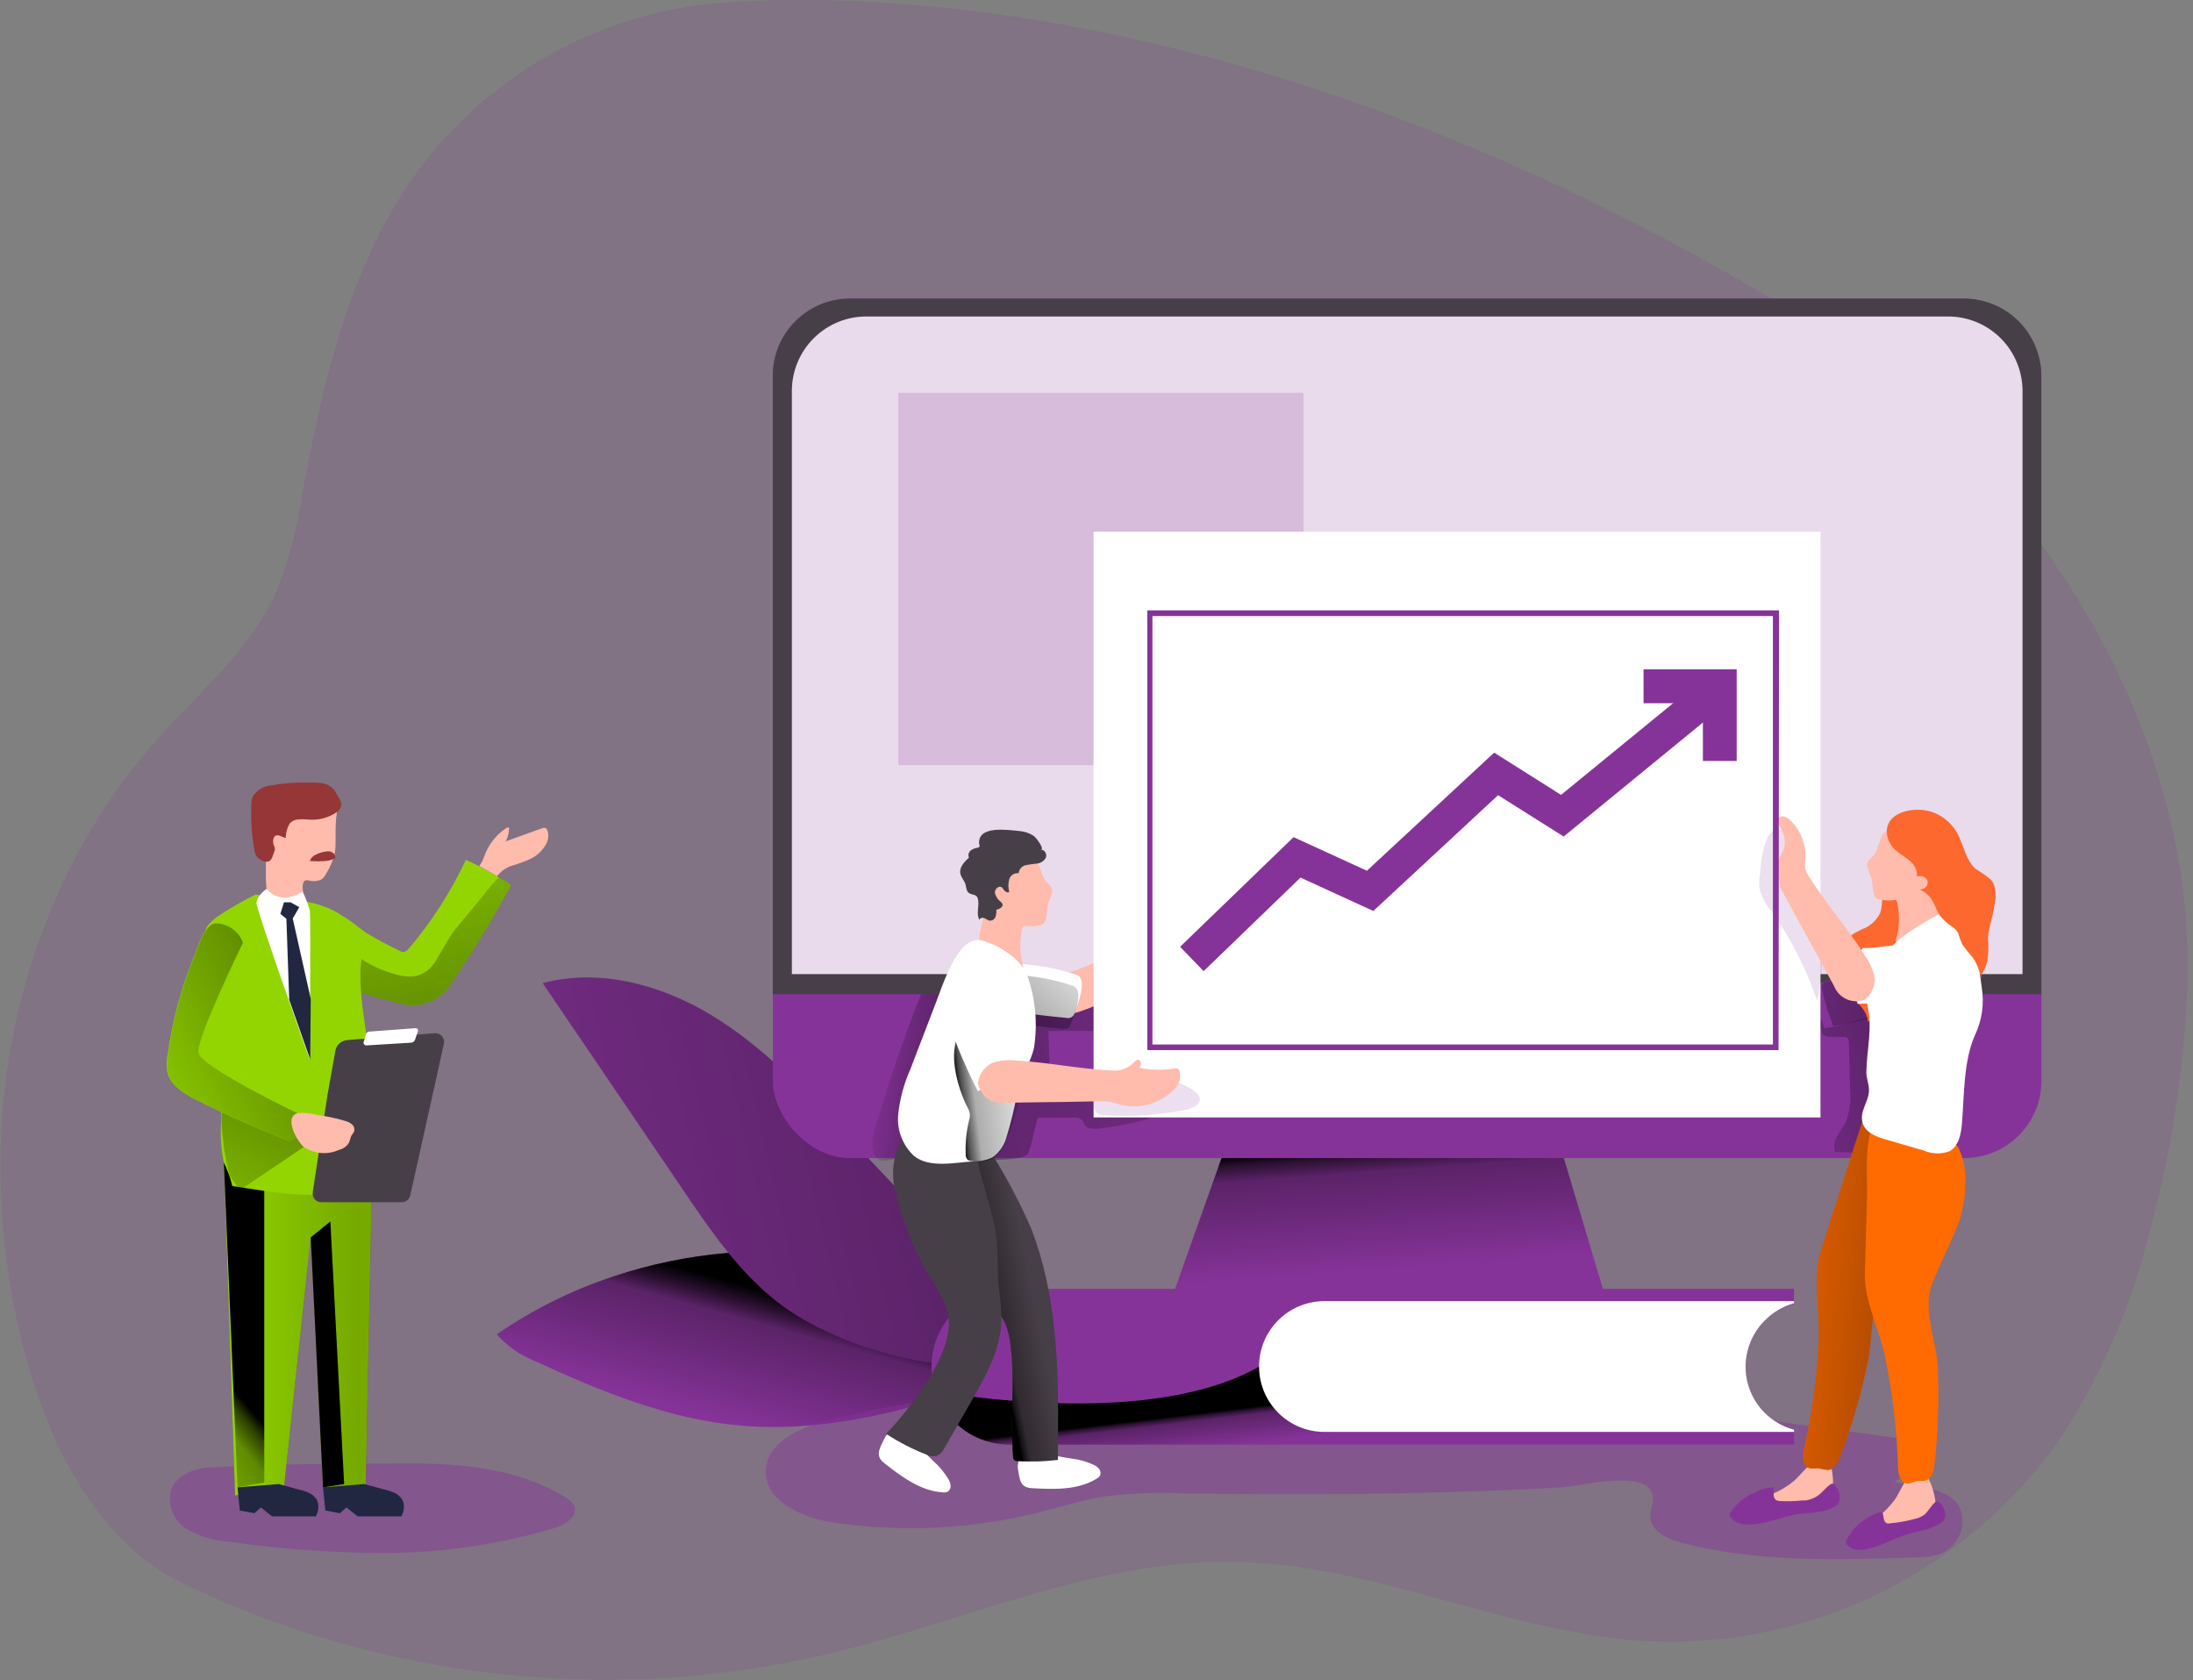 <svg xmlns="http://www.w3.org/2000/svg" width="218" height="167" viewBox="0 0 218 167">
  <rect x="0" y="0" width="218" height="167" fill="#808080" stroke="none"/>
  <defs>
    <linearGradient id="progress2-a" x1="62.775%" x2="25.455%" y1="34.538%" y2="81.102%">
      <stop offset="1%"/>
      <stop offset="13%" stop-opacity=".69"/>
      <stop offset="25%" stop-opacity=".32"/>
      <stop offset="100%" stop-opacity="0"/>
    </linearGradient>
    <linearGradient id="progress2-b" x1="125.796%" x2="-67.204%" y1="35.184%" y2="72.205%">
      <stop offset="1%"/>
      <stop offset="13%" stop-opacity=".69"/>
      <stop offset="25%" stop-opacity=".32"/>
      <stop offset="100%" stop-opacity="0"/>
    </linearGradient>
    <linearGradient id="progress2-c" x1="2.76%" x2="89.012%" y1="49.993%" y2="49.993%">
      <stop offset="0%" stop-color="#93D500"/>
      <stop offset="44%" stop-color="#84C000"/>
      <stop offset="100%" stop-color="#76AA00"/>
    </linearGradient>
    <linearGradient id="progress2-d" x1="82.557%" x2="9.333%" y1="157.081%" y2="-100.302%">
      <stop offset="1%"/>
      <stop offset="8%" stop-opacity=".69"/>
      <stop offset="21%" stop-opacity=".32"/>
      <stop offset="100%" stop-opacity="0"/>
    </linearGradient>
    <linearGradient id="progress2-e" x1="290.507%" x2="279.746%" y1="107.68%" y2="181.79%">
      <stop offset="1%"/>
      <stop offset="8%" stop-opacity=".69"/>
      <stop offset="21%" stop-opacity=".32"/>
      <stop offset="100%" stop-opacity="0"/>
    </linearGradient>
    <linearGradient id="progress2-f" x1="67.985%" x2="-15.604%" y1="-17.975%" y2="191.98%">
      <stop offset="1%"/>
      <stop offset="8%" stop-opacity=".69"/>
      <stop offset="21%" stop-opacity=".32"/>
      <stop offset="100%" stop-opacity="0"/>
    </linearGradient>
    <linearGradient id="progress2-g" x1="337.826%" x2="346.975%" y1="154.37%" y2="170.753%">
      <stop offset="1%"/>
      <stop offset="8%" stop-opacity=".69"/>
      <stop offset="21%" stop-opacity=".32"/>
      <stop offset="100%" stop-opacity="0"/>
    </linearGradient>
    <linearGradient id="progress2-h" x1="97.486%" x2="-11.665%" y1="13.778%" y2="107.443%">
      <stop offset="1%"/>
      <stop offset="8%" stop-opacity=".69"/>
      <stop offset="21%" stop-opacity=".32"/>
      <stop offset="100%" stop-opacity="0"/>
    </linearGradient>
    <linearGradient id="progress2-i" x1="45.438%" x2="54.071%" y1="31.699%" y2="89.752%">
      <stop offset="1%"/>
      <stop offset="8%" stop-opacity=".69"/>
      <stop offset="21%" stop-opacity=".32"/>
      <stop offset="100%" stop-opacity="0"/>
    </linearGradient>
    <linearGradient id="progress2-j" x1="117.419%" x2="-93.454%" y1="15.307%" y2="119.715%">
      <stop offset="1%"/>
      <stop offset="8%" stop-opacity=".69"/>
      <stop offset="21%" stop-opacity=".32"/>
      <stop offset="100%" stop-opacity="0"/>
    </linearGradient>
    <linearGradient id="progress2-k" x1="86.941%" x2="-6.091%" y1="59.455%" y2="36.812%">
      <stop offset="1%"/>
      <stop offset="8%" stop-opacity=".69"/>
      <stop offset="21%" stop-opacity=".32"/>
      <stop offset="100%" stop-opacity="0"/>
    </linearGradient>
    <linearGradient id="progress2-l" x1="-107.802%" x2="276.278%" y1="69.471%" y2="12.727%">
      <stop offset="1%"/>
      <stop offset="8%" stop-opacity=".69"/>
      <stop offset="21%" stop-opacity=".32"/>
      <stop offset="100%" stop-opacity="0"/>
    </linearGradient>
    <linearGradient id="progress2-m" x1="118.201%" x2="-163.576%" y1="68.389%" y2="-8.026%">
      <stop offset="1%"/>
      <stop offset="8%" stop-opacity=".69"/>
      <stop offset="21%" stop-opacity=".32"/>
      <stop offset="100%" stop-opacity="0"/>
    </linearGradient>
    <linearGradient id="progress2-n" x1="42.219%" x2="65.538%" y1="44.104%" y2="61.88%">
      <stop offset="1%"/>
      <stop offset="8%" stop-opacity=".69"/>
      <stop offset="21%" stop-opacity=".32"/>
      <stop offset="100%" stop-opacity="0"/>
    </linearGradient>
    <linearGradient id="progress2-o" x1="43.602%" x2="73.259%" y1="53.95%" y2="37.711%">
      <stop offset="1%"/>
      <stop offset="8%" stop-opacity=".69"/>
      <stop offset="21%" stop-opacity=".32"/>
      <stop offset="100%" stop-opacity="0"/>
    </linearGradient>
    <linearGradient id="progress2-p" x1="-3.002%" x2="153.001%" y1="84.601%" y2="-21.349%">
      <stop offset="1%"/>
      <stop offset="8%" stop-opacity=".69"/>
      <stop offset="21%" stop-opacity=".32"/>
      <stop offset="100%" stop-opacity="0"/>
    </linearGradient>
    <linearGradient id="progress2-q" x1="8.996%" x2="121.846%" y1="57.671%" y2="32.518%">
      <stop offset="1%"/>
      <stop offset="8%" stop-opacity=".69"/>
      <stop offset="21%" stop-opacity=".32"/>
      <stop offset="100%" stop-opacity="0"/>
    </linearGradient>
    <linearGradient id="progress2-r" x1="82.802%" x2="-38.341%" y1="57.483%" y2="30.606%">
      <stop offset="0%"/>
      <stop offset="8%" stop-opacity=".69"/>
      <stop offset="21%" stop-opacity=".32"/>
      <stop offset="100%" stop-opacity="0"/>
    </linearGradient>
  </defs>
  <g fill="none">
    <path fill="#863399" d="M71.45,0.3 C59.683,1.308 48.896,7.262 41.77,16.68 C34.84,25.98 32.17,37.68 30.05,49.09 C29.572,52.467 28.689,55.774 27.42,58.94 C24.87,64.55 19.98,68.67 15.85,73.24 C5.33,84.91 -0.08,100.69 0.05,116.32 C0.12,130.11 4.64,150.82 18.19,157.39 C38.146,166.984 60.785,169.454 82.34,164.39 C95.93,161.15 109.1,154.91 123.07,155.24 C137.04,155.57 150.19,162.47 164.15,163.15 C180.203,163.764 195.475,156.21 204.73,143.08 C208.648,137.118 211.563,130.554 213.36,123.65 C215.718,115.334 217.081,106.767 217.42,98.13 C218.44,70.64 199.98,44 177.05,30.26 C125.85,-0.37 85.63,-0.82 71.45,0.3 Z" opacity=".18"/>
    <path fill="#863399" d="M49.38,132.63 C50.429,133.813 51.746,134.728 53.22,135.3 C59.7,138.3 66.48,141.08 73.61,141.7 C84.1,142.61 94.38,138.93 104.26,135.31 C103.26,135.47 99.67,132.31 98.75,131.67 C96.94,130.48 95.16,129.24 93.38,128.02 C90.55,126.09 87.02,125.44 83.66,124.92 C76.077,123.771 68.329,124.433 61.05,126.85 C56.905,128.211 52.975,130.157 49.38,132.63 Z"/>
    <path fill="url(#progress2-a)" d="M49.38,132.63 C50.429,133.813 51.746,134.728 53.22,135.3 C59.7,138.3 66.48,141.08 73.61,141.7 C84.1,142.61 94.38,138.93 104.26,135.31 C103.26,135.47 99.67,132.31 98.75,131.67 C96.94,130.48 95.16,129.24 93.38,128.02 C90.55,126.09 87.02,125.44 83.66,124.92 C76.077,123.771 68.329,124.433 61.05,126.85 C56.905,128.211 52.975,130.157 49.38,132.63 Z"/>
    <path fill="#863399" d="M83.86,112.52 C79.86,108.27 75.75,103.96 70.74,100.92 C65.73,97.88 59.61,96.22 53.95,97.72 L67.95,118.34 C70.65,122.34 73.4,126.34 77.18,129.34 C83.8,134.52 96.1,137.4 104.23,134.91 C102.97,131.06 97.95,127.44 95.16,124.49 L83.86,112.52 Z"/>
    <path fill="url(#progress2-b)" d="M83.86,112.52 C79.86,108.27 75.75,103.96 70.74,100.92 C65.73,97.88 59.61,96.22 53.95,97.72 L67.95,118.34 C70.65,122.34 73.4,126.34 77.18,129.34 C83.8,134.52 96.1,137.4 104.23,134.91 C102.97,131.06 97.95,127.44 95.16,124.49 L83.86,112.52 Z"/>
    <path fill="#863399" d="M41.05 145.47C46.28 145.47 51.72 146.08 56.18 148.81 56.586 149.003 56.911 149.332 57.1 149.74 57.45 150.74 56.22 151.53 55.2 151.86 48.944 153.726 42.425 154.56 35.9 154.33 31.549 154.229 27.209 153.872 22.9 153.26 21.389 153.177 19.917 152.745 18.6 152 17.275 151.196 16.626 149.624 17 148.12 17.53 146.64 19.26 145.95 20.83 145.87 27.48 145.45 34.33 145.5 41.05 145.47zM177.79 141.45L188.38 142.92C188.889 142.943 189.381 143.11 189.8 143.4 190.37 144.006 190.468 144.917 190.04 145.63 189.6 146.312 189.012 146.886 188.32 147.31 190.83 147.91 195.2 147.78 195.08 151.36 195.009 152.708 194.174 153.897 192.93 154.42 192.171 154.679 191.372 154.804 190.57 154.79 182.74 155.06 174.79 155.33 167.21 153.36 165.76 152.99 164.05 152.17 164.05 150.68 164.05 150.15 164.28 149.68 164.31 149.12 164.48 145.73 157.24 147.72 155.38 147.83 151.24 148.07 147.1 148.23 142.96 148.34 134.5 148.57 126.04 148.56 117.59 148.44 114.919 148.314 112.242 148.425 109.59 148.77 107.51 149.12 105.49 149.77 103.45 150.28 96.727 151.99 89.733 152.35 82.87 151.34 79.76 150.88 75.94 149.21 76.14 146.07 76.31 143.38 79.37 141.98 81.98 141.28 85.838 140.26 89.76 139.499 93.72 139 100.726 138.225 107.772 137.874 114.82 137.95 130.13 137.83 145.44 137.82 160.76 137.81 165.91 137.77 172.69 140.74 177.79 141.45z" opacity=".44"/>
    <polygon fill="#863399" points="36.99 116.58 36.35 147.84 32.11 147.84 30.89 122.99 28.23 147.84 23.37 148.65 22.25 115.55"/>
    <polygon fill="url(#progress2-c)" points="36.99 116.58 36.35 147.84 32.11 147.84 30.89 122.99 28.23 147.84 23.37 148.65 22.25 115.55"/>
    <path fill="#93D500" d="M50.79,88 C48.865,91.551 46.755,94.999 44.47,98.33 C43.605,99.318 42.362,99.892 41.05,99.91 C40.518,99.904 39.989,99.824 39.48,99.67 C37.97,99.3 36.48,98.86 34.98,98.37 C34.854,98.322 34.734,98.262 34.62,98.19 L34.62,98.19 C33.62,97.46 33.4,95.45 33.18,94.29 C33.06,93.65 32.47,91.11 33.56,90.92 C34.11,90.82 35.91,92.42 36.42,92.73 C37.489,93.377 38.59,93.967 39.72,94.5 C39.855,94.584 40.011,94.626 40.17,94.62 C40.341,94.572 40.491,94.47 40.6,94.33 C42.889,91.644 44.809,88.664 46.31,85.47 C46.75,85.66 47.18,85.87 47.61,86.09 C48.21,86.403 48.8,86.737 49.38,87.09 L49.56,87.19 C50.05,87.43 50.4,87.68 50.79,88 Z"/>
    <path fill="url(#progress2-d)" d="M50.79,88 C48.865,91.551 46.755,94.999 44.47,98.33 C43.605,99.318 42.362,99.892 41.05,99.91 C40.518,99.904 39.989,99.824 39.48,99.67 C37.97,99.3 36.48,98.86 34.98,98.37 C34.852,98.32 34.728,98.26 34.61,98.19 C34.53,98.19 34.32,97.41 34.29,97.31 C34.189,96.983 34.112,96.649 34.06,96.31 C33.97,95.646 33.97,94.974 34.06,94.31 C34.06,94.08 34.12,93.91 34.33,94.09 C34.54,94.27 34.46,94.28 34.55,94.36 C34.64,94.44 34.86,94.58 35.01,94.69 C35.43,94.99 35.85,95.29 36.3,95.57 C37.162,96.085 38.086,96.488 39.05,96.77 C39.692,96.993 40.371,97.092 41.05,97.06 C42.088,96.928 42.982,96.265 43.41,95.31 C43.76,94.77 44.1,94.21 44.41,93.65 C44.728,93.088 45.096,92.556 45.51,92.06 C46.39,91 47.26,89.94 48.14,88.89 C48.587,88.281 49.082,87.709 49.62,87.18 C50.05,87.43 50.4,87.68 50.79,88 Z"/>
    <polygon fill="url(#progress2-e)" points="26.27 147.35 26.27 118.37 22.25 115.55 23.61 147.84"/>
    <path fill="#93D500" d="M25.39,88.92 C24.258,89.485 23.156,90.109 22.09,90.79 C19.82,92.24 20.23,92.91 20.65,95.42 C21.533,100.778 21.978,106.2 21.98,111.63 C21.889,112.943 21.98,114.262 22.25,115.55 C22.617,116.296 22.899,117.081 23.09,117.89 C26.59,118.37 34.59,120.17 36.98,116.58 C39.37,112.99 35.15,100.92 35.92,95.5 C36.69,90.08 29.65,89.5 29.65,89.5 L25.39,88.92 Z"/>
    <path fill="#473F47" d="M32.54,108.92 L33.35,104.38 C33.476,103.828 33.946,103.423 34.51,103.38 L43.23,102.7 C43.492,102.685 43.747,102.789 43.923,102.983 C44.1,103.177 44.18,103.441 44.14,103.7 L40.78,118.83 C40.688,119.22 40.341,119.497 39.94,119.5 L31.94,119.5 C31.687,119.5 31.447,119.39 31.283,119.197 C31.12,119.004 31.049,118.749 31.09,118.5 L32.54,108.92 Z"/>
    <path fill="url(#progress2-f)" d="M30.21,114 L23.87,118.28 L22.87,116.95 C22.259,114.747 21.972,112.466 22.02,110.18 C22.17,106.77 22.02,107.99 22.02,107.99 L30.94,113.63 L30.21,114 Z"/>
    <path fill="#FFBBAB" d="M33.36,83.63 C33.37,83.991 33.35,84.352 33.3,84.71 C33.135,85.459 32.841,86.173 32.43,86.82 C32.326,87.045 32.172,87.244 31.98,87.4 C31.573,87.602 31.105,87.642 30.67,87.51 C30.568,87.485 30.462,87.485 30.36,87.51 C30.11,87.61 30.08,87.95 30.09,88.22 L30.16,89.46 C30.19,89.631 30.162,89.807 30.08,89.96 C29.989,90.056 29.876,90.128 29.75,90.17 C28.813,90.48 27.781,90.245 27.07,89.56 C26.897,89.401 26.755,89.211 26.65,89 C26.571,88.791 26.52,88.572 26.5,88.35 C26.35,87.16 26.5,85.96 26.39,84.76 C26.228,83.768 26.198,82.76 26.3,81.76 C26.496,80.684 27.216,79.776 28.22,79.34 C29.246,79.018 30.349,79.043 31.36,79.41 C31.855,79.548 32.342,79.711 32.82,79.9 C33.055,79.966 33.258,80.115 33.39,80.32 C33.58,80.7 33.39,81.25 33.39,81.66 C33.35,82.34 33.36,83 33.36,83.63 Z"/>
    <path fill="#963637" d="M33.37 78.74C33.48 78.98 33.64 79.19 33.76 79.43 33.903 79.656 33.95 79.929 33.89 80.19 33.816 80.393 33.684 80.571 33.51 80.7 32.637 81.312 31.568 81.579 30.51 81.45 30.207 81.425 29.903 81.425 29.6 81.45 29.295 81.479 29.011 81.618 28.8 81.84 28.562 82.251 28.428 82.715 28.41 83.19 28.41 83.19 28.41 83.25 28.41 83.27 28.41 83.29 28.41 83.27 28.41 83.27 28.07 83.27 27.75 82.92 27.41 83.05 27.258 83.14 27.163 83.303 27.16 83.48 27.13 83.688 27.161 83.9 27.25 84.09 27.29 84.164 27.313 84.246 27.32 84.33 27.329 84.383 27.329 84.437 27.32 84.49L27.11 85.08C27.057 85.302 26.921 85.495 26.73 85.62 26.455 85.704 26.156 85.648 25.93 85.47 25.756 85.383 25.605 85.256 25.49 85.1 25.41 84.972 25.356 84.829 25.33 84.68 25.043 83.201 24.926 81.695 24.98 80.19 24.96 79.851 25.007 79.511 25.12 79.19 25.501 78.565 26.152 78.154 26.88 78.08 28.199 77.842 29.54 77.744 30.88 77.79 31.298 77.771 31.717 77.798 32.13 77.87 32.542 77.956 32.916 78.169 33.2 78.48M31.3 85C31.088 85.108 30.921 85.289 30.83 85.51 30.83 85.51 30.83 85.57 30.83 85.59 30.83 85.61 30.83 85.59 30.9 85.59 31.356 85.62 31.814 85.62 32.27 85.59 32.617 85.571 32.957 85.482 33.27 85.33 33.293 85.337 33.317 85.337 33.34 85.33 33.346 85.307 33.346 85.283 33.34 85.26 33.33 85.076 33.245 84.904 33.106 84.783 32.966 84.662 32.784 84.603 32.6 84.62 32.143 84.646 31.699 84.776 31.3 85z"/>
    <path fill="#FFF" d="M26.5,88.35 C26.5,88.35 25.5,89.03 25.5,89.77 C25.5,90.51 30.79,105.32 30.79,105.32 C30.79,105.32 30.91,91.14 30.79,90.48 C30.611,89.84 30.373,89.217 30.08,88.62 C30.08,88.62 28.05,90.14 26.5,88.35 Z"/>
    <polygon fill="#212741" points="28.23 89.69 27.87 90.84 28.47 91.33 28.75 99.38 30.84 105.32 30.89 99.28 29.1 91.3 29.75 90.17 28.89 89.69"/>
    <path fill="#93D500" d="M32.11,110.61 C31.49,111.395 30.786,112.109 30.01,112.74 L29.53,113.12 C29.357,113.276 29.141,113.377 28.91,113.41 C28.75,113.408 28.593,113.371 28.45,113.3 C25.39,112.113 22.39,110.78 19.45,109.3 C18.23,108.67 16.88,107.85 16.62,106.5 C16.545,106.03 16.545,105.55 16.62,105.08 C17.08,101.648 17.974,98.287 19.28,95.08 C19.65,94.18 20.11,92.44 21.07,91.85 L21.07,91.85 L21.18,91.85 L21.32,91.78 C22.62,91.31 23.75,92.61 24.11,93.71 C24.515,95.312 24.463,96.996 23.96,98.57 C23.461,100.131 23.089,101.729 22.85,103.35 C22.81,103.575 22.831,103.806 22.91,104.02 C23.031,104.226 23.204,104.399 23.41,104.52 L32.11,110.61 Z"/>
    <path fill="#212741" d="M32.11 147.84L32.34 150.14 33.79 150.41 34.44 149.84 35.55 150.72 39.9 150.72C39.9 150.72 41.01 148.81 38.6 148.16L36.2 147.51 32.11 147.84zM23.61 147.84L23.84 150.14 25.29 150.41 25.94 149.84 27.04 150.72 31.4 150.72C31.4 150.72 32.5 148.81 30.1 148.16L27.69 147.51 23.61 147.84z"/>
    <polygon fill="url(#progress2-g)" points="30.89 122.99 32.84 121.41 34.21 147.51 32.11 147.84"/>
    <path fill="url(#progress2-h)" d="M30.05,112.74 L29.57,113.12 C29.397,113.276 29.181,113.377 28.95,113.41 C28.79,113.408 28.633,113.371 28.49,113.3 C25.43,112.113 22.43,110.78 19.49,109.3 C18.27,108.67 16.92,107.85 16.66,106.5 C16.585,106.03 16.585,105.55 16.66,105.08 C17.12,101.648 18.014,98.287 19.32,95.08 C19.69,94.18 20.15,92.44 21.11,91.85 L21.11,91.85 L21.22,91.85 L21.36,91.78 C22.607,91.762 23.727,92.537 24.15,93.71 C24.15,93.71 19.52,103.19 19.72,104.62 C19.92,106.05 29.64,110.69 29.64,110.69 L30.05,112.74 Z"/>
    <path fill="#FFBBAB" d="M34.29,111.41 C34.543,111.47 34.779,111.586 34.98,111.75 C35.185,111.919 35.275,112.192 35.21,112.45 C35.135,112.599 35.045,112.74 34.94,112.87 C34.82,113.09 34.8,113.37 34.68,113.6 C34.455,113.959 34.094,114.211 33.68,114.3 C32.535,114.817 31.203,114.695 30.17,113.98 C29.49,113.39 28.17,110.98 29.63,110.63 C30.27,110.592 30.912,110.66 31.53,110.83 C32.465,110.946 33.388,111.14 34.29,111.41 Z"/>
    <polygon fill="#863399" points="159.44 128.43 116.7 128.43 124.27 107.11 153.06 107.11"/>
    <polygon fill="url(#progress2-i)" points="159.44 128.43 116.7 128.43 124.27 107.11 153.06 107.11"/>
    <rect width="126.1" height="85.43" x="76.83" y="29.68" fill="#863399" rx="7.67"/>
    <path fill="url(#progress2-j)" d="M181.05,102.34 C181.018,102.606 181.165,102.862 181.41,102.97 C181.655,103.063 181.919,103.097 182.18,103.07 L183.3,103.07 C183.414,103.061 183.529,103.086 183.63,103.14 C183.749,103.262 183.808,103.43 183.79,103.6 L183.91,108.36 C184.019,109.446 183.868,110.543 183.47,111.56 C183.23,112.05 182.87,112.47 182.62,112.95 C182.326,113.415 182.25,113.984 182.41,114.51 C184.31,114.59 186.21,114.59 188.1,114.51 C188.459,114.539 188.816,114.432 189.1,114.21 C189.228,114.063 189.321,113.889 189.37,113.7 C189.93,112.117 190.391,110.5 190.75,108.86 C191.126,107.305 191.304,105.709 191.28,104.11 C191.249,102.502 190.797,100.93 189.97,99.55 C189.774,99.203 189.508,98.9 189.19,98.66 C188.859,98.452 188.493,98.306 188.11,98.23 C186.215,97.796 184.283,97.542 182.34,97.47 C181.695,97.358 181.032,97.46 180.45,97.76 C179.886,98.182 179.586,98.87 179.66,99.57 C179.737,100.265 179.933,100.942 180.24,101.57"/>
    <path fill="url(#progress2-k)" d="M87.63,110.06 C88.83,106.113 90.193,102.217 91.72,98.37 C91.787,98.214 91.903,98.084 92.05,98 C92.215,97.94 92.395,97.94 92.56,98 L95.89,98.47 C95.675,100.339 95.119,102.152 94.25,103.82 C92.958,106.882 92.012,110.078 91.43,113.35 C91.402,113.679 91.299,113.997 91.13,114.28 C90.775,114.695 90.274,114.957 89.73,115.01 C88.1,115.35 87.04,115.85 86.73,114.19 C86.53,112.92 87.29,111.18 87.63,110.06 Z"/>
    <path fill="url(#progress2-l)" d="M103.22,111.09 L106.8,111.09 C107.046,111.058 107.296,111.118 107.5,111.26 C107.67,111.41 107.71,111.65 107.85,111.84 C108.14,112.24 108.72,112.23 109.21,112.18 C110.925,111.987 112.62,111.653 114.28,111.18 L113.64,106.82 C110.604,107.493 107.499,107.798 104.39,107.73 L104.22,102.48 L108.94,102.48 C109.184,102.53 109.437,102.45 109.608,102.269 C109.779,102.088 109.844,101.831 109.78,101.59 C109.788,100.948 109.751,100.307 109.67,99.67 C109.668,99.519 109.607,99.376 109.5,99.27 C109.366,99.194 109.209,99.173 109.06,99.21 C105.464,99.688 101.831,99.822 98.21,99.61 C98.008,104.972 97.032,110.277 95.31,115.36 C97.23,115.15 99.51,115.48 101.36,115.06 C102.24,114.86 102.2,114.77 102.48,113.82 C102.56,113.53 103.11,111.1 103.22,111.09 Z"/>
    <path fill="#473F47" d="M202.92,37.35 L202.92,98.82 L76.82,98.82 L76.82,37.35 C76.826,33.116 80.256,29.686 84.49,29.68 L195.25,29.68 C199.484,29.686 202.914,33.116 202.92,37.35 L202.92,37.35 Z"/>
    <path fill="#863399" d="M185.56,95.39 C184.161,96.502 182.542,97.307 180.81,97.75 C180.591,97.759 180.386,97.857 180.24,98.02 C180.175,98.191 180.175,98.379 180.24,98.55 C180.502,99.798 180.877,101.02 181.36,102.2 C183.915,101.867 186.371,101.002 188.57,99.66 C188.933,99.466 189.247,99.192 189.49,98.86 C189.679,98.47 189.781,98.043 189.79,97.61 C189.88,96.42 190.05,94.73 189.35,93.68 C188.79,92.86 188.49,93.4 187.75,93.91 L185.56,95.39 Z"/>
    <path fill="url(#progress2-m)" d="M186.46,95.19 C185.062,96.304 183.443,97.109 181.71,97.55 C181.486,97.557 181.275,97.659 181.13,97.83 C181.064,97.997 181.064,98.183 181.13,98.35 C181.389,99.598 181.76,100.819 182.24,102 C184.798,101.667 187.257,100.801 189.46,99.46 C189.822,99.269 190.134,98.995 190.37,98.66 C190.57,98.274 190.673,97.845 190.67,97.41 C190.76,96.23 190.94,94.53 190.23,93.49 C189.68,92.67 189.37,93.2 188.63,93.71 L186.46,95.19 Z"/>
    <path fill="#FFF" d="M201.05,38.82 L201.05,96.82 L78.72,96.82 L78.72,38.82 C78.731,36.857 79.52,34.979 80.916,33.599 C82.311,32.219 84.197,31.449 86.16,31.46 L193.58,31.46 C195.548,31.441 197.442,32.207 198.844,33.588 C200.246,34.97 201.039,36.852 201.05,38.82 L201.05,38.82 Z"/>
    <path fill="#863399" d="M201.05,38.82 L201.05,96.82 L78.72,96.82 L78.72,38.82 C78.731,36.857 79.52,34.979 80.916,33.599 C82.311,32.219 84.197,31.449 86.16,31.46 L193.58,31.46 C195.548,31.441 197.442,32.207 198.844,33.588 C200.246,34.97 201.039,36.852 201.05,38.82 L201.05,38.82 Z" opacity=".18"/>
    <rect width="40.28" height="37" x="89.3" y="39.05" fill="#863399" opacity=".18"/>
    <path fill="#863399" d="M175.42,131.27 C174.205,132.484 173.525,134.133 173.53,135.85 C173.526,136.749 173.713,137.639 174.08,138.46 C174.87,140.262 176.438,141.606 178.34,142.11 L178.34,143.59 L100.34,143.59 C97.005,143.594 94.045,141.456 93,138.29 C92.735,137.504 92.6,136.68 92.6,135.85 C92.597,133.796 93.412,131.826 94.864,130.374 C96.316,128.922 98.286,128.107 100.34,128.11 L178.34,128.11 L178.34,129.59 C177.237,129.887 176.231,130.466 175.42,131.27 L175.42,131.27 Z"/>
    <path fill="url(#progress2-n)" d="M178.34,142.11 L178.34,143.59 L100.34,143.59 C97.005,143.594 94.045,141.456 93,138.29 C96,138.81 114.71,141.8 125.15,135.85 L174.05,138.46 C174.846,140.269 176.427,141.614 178.34,142.11 L178.34,142.11 Z"/>
    <path fill="#FFF" d="M102.54 147.92C104.75 148.04 107.12 148.14 109.01 146.98 109.145 146.907 109.261 146.805 109.35 146.68 109.44 146.474 109.418 146.235 109.29 146.05 109.157 145.87 108.982 145.726 108.78 145.63 108.072 145.289 107.311 145.069 106.53 144.98 105.53 144.81 104.62 144.65 103.66 144.55 103.04 144.49 101.99 144.24 101.49 144.74 101.181 145.209 101.094 145.79 101.25 146.33 101.37 147.23 101.54 147.86 102.54 147.92zM87.89 145.42C89.63 146.79 91.53 148.21 93.74 148.34 93.889 148.361 94.042 148.34 94.18 148.28 94.377 148.166 94.498 147.957 94.5 147.73 94.491 147.505 94.429 147.286 94.32 147.09 93.923 146.414 93.424 145.803 92.84 145.28 92.15 144.6 91.46 143.92 90.72 143.28 90.25 142.88 89.53 142.07 88.84 142.2 88.15 142.33 87.96 142.92 87.73 143.37 87.32 144.18 87.1 144.8 87.89 145.42zM175.42 131.27C173.784 132.909 173.147 135.297 173.749 137.533 174.352 139.77 176.102 141.514 178.34 142.11L178.34 142.33 131.66 142.33C128.07 142.33 125.16 139.42 125.16 135.83 125.16 132.24 128.07 129.33 131.66 129.33L178.34 129.33 178.34 129.54C177.232 129.851 176.225 130.448 175.42 131.27L175.42 131.27zM36.15 103.56L36.38 102.8C36.423 102.66 36.544 102.557 36.69 102.54L41.3 102.2C41.379 102.191 41.458 102.225 41.507 102.288 41.556 102.351 41.568 102.435 41.54 102.51L41.26 103.34C41.203 103.51 41.049 103.629 40.87 103.64L36.43 103.91C36.34 103.917 36.253 103.88 36.197 103.81 36.141 103.739 36.123 103.646 36.15 103.56z"/>
    <path fill="#FFBBAB" d="M54.27,83.93 C53.935,84.529 53.431,85.016 52.82,85.33 C52.248,85.598 51.656,85.822 51.05,86 C50.438,86.16 49.891,86.51 49.49,87 L49.42,87.09 C48.84,86.743 48.25,86.41 47.65,86.09 C47.73,85.93 47.88,85.74 47.94,85.62 C48.07,85.33 48.17,85.03 48.29,84.74 C48.724,83.732 49.448,82.875 50.37,82.28 C50.44,82.28 50.53,82.19 50.6,82.28 C50.62,82.325 50.62,82.375 50.6,82.42 C50.592,82.846 50.475,83.263 50.26,83.63 L53.88,82.33 C53.969,82.284 54.07,82.267 54.17,82.28 C54.287,82.326 54.379,82.421 54.42,82.54 C54.572,83.003 54.517,83.51 54.27,83.93 L54.27,83.93 Z"/>
    <path fill="#473F47" d="M105.17,142.91 L105.17,145.11 C103.843,145.27 102.504,145.307 101.17,145.22 C101.046,145.244 100.918,145.206 100.826,145.119 C100.735,145.032 100.691,144.905 100.71,144.78 C100.43,141.13 100.89,137.45 100.47,133.83 C100.404,133.069 100.228,132.321 99.95,131.61 C99.608,130.901 99.193,130.231 98.71,129.61 C97.31,127.68 96.063,125.644 94.98,123.52 C93.943,121.363 93.465,118.98 93.59,116.59 C93.59,114.2 94.85,113.17 97.18,113.79 C97.539,113.848 97.88,113.985 98.18,114.19 C98.417,114.403 98.613,114.657 98.76,114.94 C100.166,117.228 101.413,119.61 102.49,122.07 C105.05,128.62 105.26,135.83 105.17,142.91 Z"/>
    <path fill="url(#progress2-o)" d="M105.17,142.91 L105.17,145.11 C103.843,145.27 102.504,145.307 101.17,145.22 C101.046,145.244 100.918,145.206 100.826,145.119 C100.735,145.032 100.691,144.905 100.71,144.78 C100.43,141.13 100.89,137.45 100.47,133.83 C100.404,133.069 100.228,132.321 99.95,131.61 C99.608,130.901 99.193,130.231 98.71,129.61 C97.31,127.68 96.063,125.644 94.98,123.52 C93.943,121.363 93.465,118.98 93.59,116.59 C93.59,114.2 94.85,113.17 97.18,113.79 C97.539,113.848 97.88,113.985 98.18,114.19 C98.417,114.403 98.613,114.657 98.76,114.94 C100.166,117.228 101.413,119.61 102.49,122.07 C105.05,128.62 105.26,135.83 105.17,142.91 Z"/>
    <path fill="#FFBBAB" d="M106.44,100.82 C111.189,99.496 115.27,96.442 117.88,92.26 C118.378,91.643 118.559,90.83 118.37,90.06 C118.347,89.966 118.285,89.886 118.2,89.84 C118.07,89.78 117.92,89.84 117.79,89.95 L111.63,93.95 C109.983,95.156 108.149,96.082 106.2,96.69 C105.9,97.29 105.688,97.93 105.57,98.59 C105.586,99.413 105.895,100.203 106.44,100.82 Z"/>
    <rect width="72.26" height="58.23" x="108.71" y="52.84" fill="#FFF"/>
    <path fill="#863399" d="M118.89 109.91C118.558 110.136 118.178 110.28 117.78 110.33 115.148 110.858 112.458 111.033 109.78 110.85 109.517 110.864 109.257 110.79 109.04 110.64 108.823 110.407 108.704 110.099 108.71 109.78 108.638 108.957 108.692 108.127 108.87 107.32 108.87 107.21 115.41 107.22 116.03 107.32 116.9 107.46 120.43 108.67 118.89 109.91zM174.95 86.91C174.855 87.432 174.855 87.968 174.95 88.49 175.165 89.226 175.533 89.907 176.03 90.49 178.01 93.241 179.565 96.275 180.64 99.49 181.04 97.716 181.192 95.895 181.09 94.08 181.108 93.444 181.062 92.807 180.95 92.18 180.707 91.316 180.372 90.482 179.95 89.69 179.367 88.409 178.928 87.068 178.64 85.69 178.44 84.69 178.1 82.29 176.58 82.45 175.27 82.66 175.05 85.94 174.95 86.91z" opacity=".16"/>
    <path fill="#473F47" d="M89.05,118.6 C89.639,120.891 90.46,123.116 91.5,125.24 C92.36,127.05 94.35,129.37 94.34,131.41 C94.34,135.09 90.47,140 88.09,142.52 C89.346,143.348 90.687,144.039 92.09,144.58 C92.397,144.742 92.751,144.792 93.09,144.72 C93.462,144.557 93.756,144.255 93.91,143.88 L96.5,139.39 C97.94,136.89 99.43,134.25 99.55,131.39 C99.557,130.343 99.483,129.296 99.33,128.26 C99.06,126.05 99.33,123.55 98.78,121.4 C98.29,119.4 97.65,117.5 97.2,115.51 C97.088,114.482 96.613,113.528 95.86,112.82 C95.504,112.581 95.107,112.409 94.69,112.31 C92.69,111.74 90.49,111.67 89.39,113.76 C88.714,115.284 88.594,116.997 89.05,118.6 Z"/>
    <path fill="#FFF" d="M107.05,96.91 C108.15,97.31 107.12,99.91 106.83,100.64 C106.799,100.833 106.684,101.004 106.517,101.105 C106.35,101.207 106.146,101.231 105.96,101.17 C104.31,101.02 102.66,100.82 101.02,100.58 C100.67,100.547 100.33,100.445 100.02,100.28 C99.628,100.001 99.365,99.575 99.29,99.1 C99.14,98.33 99.06,96.49 99.73,95.9 C100.21,95.47 101.18,95.78 101.81,95.84 C103.594,95.982 105.353,96.342 107.05,96.91 L107.05,96.91 Z"/>
    <path fill="url(#progress2-p)" d="M106.7,98 C107.8,98.4 106.77,101 106.47,101.73 C106.423,101.917 106.314,102.083 106.16,102.2 C105.988,102.279 105.795,102.3 105.61,102.26 C103.95,102.11 102.31,101.91 100.67,101.68 C100.303,101.645 99.947,101.54 99.62,101.37 C99.23,101.091 98.97,100.665 98.9,100.19 C98.74,99.42 98.67,97.58 99.34,96.99 C99.82,96.57 100.78,96.87 101.42,96.93 C103.217,97.07 104.99,97.429 106.7,98 L106.7,98 Z"/>
    <path fill="#FFBBAB" d="M103.84,87.44 C104.04,87.77 104.43,87.96 104.56,88.31 C104.69,88.66 104.42,89.19 104.26,89.62 C104.05,90.22 104.12,90.9 103.91,91.5 C103.871,91.632 103.794,91.75 103.69,91.84 C103.594,91.905 103.485,91.95 103.37,91.97 C102.923,92.062 102.465,92.089 102.01,92.05 C101.926,92.019 101.834,92.019 101.75,92.05 C101.682,92.108 101.639,92.191 101.63,92.28 C101.35,93.42 101.35,94.61 101.63,95.75 C101.73,96.12 101.84,96.58 101.56,96.85 C101.461,96.938 101.34,96.997 101.21,97.02 C100.308,97.102 99.433,96.684 98.93,95.93 C98.406,95.319 97.956,94.647 97.59,93.93 C97.48,93.734 97.402,93.521 97.36,93.3 C97.35,93.012 97.39,92.724 97.48,92.45 C97.729,91.505 97.88,90.536 97.93,89.56 C97.877,88.314 98.029,87.067 98.38,85.87 C98.519,85.464 98.786,85.113 99.14,84.87 C99.558,84.674 100.022,84.601 100.48,84.66 C101.395,84.596 102.298,84.89 103,85.48 C103.23,85.75 103.6,87 103.84,87.44 Z"/>
    <path fill="#473F47" d="M103.47,84.48 C103.84,84.41 104.11,84.91 103.97,85.25 C103.784,85.586 103.443,85.808 103.06,85.84 C102.687,85.873 102.317,85.926 101.95,86 C101.573,86.092 101.296,86.413 101.26,86.8 C100.835,86.74 100.432,87.006 100.32,87.42 C100.215,87.823 100.215,88.247 100.32,88.65 C100.2,88.78 99.99,88.65 99.88,88.56 C99.77,88.47 99.7,88.27 99.56,88.18 C99.24,88.01 98.86,88.41 98.9,88.77 C98.993,89.121 99.201,89.431 99.49,89.65 C99.559,89.702 99.615,89.771 99.65,89.85 C99.75,90.15 99.35,90.36 99.04,90.43 C99.065,90.663 99.038,90.899 98.96,91.12 C98.884,91.349 98.671,91.505 98.43,91.51 C98.22,91.51 98.05,91.34 97.86,91.26 C97.67,91.18 97.37,91.26 97.35,91.44 C97.03,90.77 97.35,90.14 97.23,89.44 C97.11,88.74 96.59,89.07 96.23,88.68 C96.04,88.46 96.05,88.13 95.96,87.85 C95.87,87.57 95.55,87.2 95.47,86.85 C95.33,86.23 95.85,85.67 96.32,85.25 C96.218,85.011 96.278,84.735 96.47,84.56 C96.665,84.402 96.901,84.302 97.15,84.27 C97.215,84.262 97.277,84.238 97.33,84.2 C97.41,84.12 97.39,83.99 97.33,83.88 C97.18,81.99 100.26,82.51 101.39,82.61 C101.863,82.653 102.319,82.807 102.72,83.06 C102.95,83.18 103.89,84.4 103.47,84.48 Z"/>
    <path fill="#FFF" d="M97.49,93.46 L97.56,93.46 C99.21,93.87 101.61,95.37 102.15,97.04 C102.939,99.316 103.158,101.75 102.79,104.13 C102.45,105.64 101.53,106.95 101.15,108.42 C100.877,110.049 100.489,111.656 99.99,113.23 C99.755,113.956 99.292,114.588 98.67,115.03 C98.104,115.308 97.48,115.445 96.85,115.43 C95,115.53 92.4,116.16 90.85,114.89 C89.717,113.83 89.141,112.304 89.29,110.76 C89.45,109.237 89.848,107.749 90.47,106.35 L93.04,99.65 C93.68,98.06 95.18,93 97.49,93.46 Z"/>
    <path fill="url(#progress2-q)" d="M96.14,110 C96.281,110.24 96.376,110.505 96.42,110.78 C96.42,110.98 96.389,111.179 96.33,111.37 C96.065,112.459 95.954,113.58 96,114.7 C95.977,114.902 96.039,115.105 96.17,115.26 C96.314,115.366 96.491,115.419 96.67,115.41 C97.312,115.52 97.972,115.454 98.58,115.22 C99.239,114.816 99.735,114.193 99.98,113.46 C100.796,111.423 101.418,109.314 101.84,107.16 C101.948,106.814 101.982,106.45 101.94,106.09 C101.794,105.545 101.433,105.084 100.94,104.81 C100.49,104.5 99.94,104.28 99.55,103.95 C98.7,103.29 98.07,102.11 96.91,101.95 C96.079,101.884 95.321,102.424 95.11,103.23 C94.41,105.23 95.2,108.1 96.14,110 Z"/>
    <path fill="#FFF" d="M98.93,98.35 C98.93,98.35 101.28,104.72 101.75,105.19 C102.22,105.66 97.21,108.47 97.21,108.47 C97.21,108.47 93.95,102.28 94.11,99.59 C94.27,96.9 97.05,95.82 98.93,98.35 Z"/>
    <path fill="#FFBBAB" d="M97.21,107.61 C97.301,108.232 97.636,108.792 98.141,109.167 C98.645,109.542 99.278,109.702 99.9,109.61 L104.16,109.55 C106.16,109.55 108.08,109.46 110.04,109.47 C110.519,109.536 110.989,109.656 111.44,109.83 C112.05,109.966 112.678,110.003 113.3,109.94 C114.526,109.81 115.676,109.279 116.57,108.43 C117.189,107.968 117.456,107.171 117.24,106.43 C117.199,106.334 117.129,106.254 117.04,106.2 C116.961,106.185 116.879,106.185 116.8,106.2 C115.63,106.401 114.433,106.38 113.27,106.14 C113.366,105.991 113.415,105.817 113.41,105.64 C113.41,105.47 113.23,105.3 113.06,105.34 C112.97,105.371 112.89,105.426 112.83,105.5 C112.252,106.152 111.398,106.49 110.53,106.41 C107.3,106.26 104.12,105.57 100.89,105.41 C100.135,105.33 99.373,105.409 98.65,105.64 C97.879,106.025 97.343,106.759 97.21,107.61 Z"/>
    <path fill="#FC682D" d="M185.12,92.36 C184.328,92.716 183.604,93.206 182.98,93.81 C182.33,94.409 181.966,95.256 181.98,96.14 C182.169,97.184 182.753,98.115 183.61,98.74 C184.51,99.53 185.61,100.36 185.68,101.57 C186.33,101.09 186.92,100.57 187.58,100.07 C188.804,99.361 190.085,98.755 191.41,98.26 C192.748,97.755 193.869,96.801 194.58,95.56 C194.907,94.757 195.096,93.906 195.14,93.04 C195.268,92.112 195.292,91.173 195.21,90.24 C195.12,89.302 194.711,88.422 194.05,87.75 C193.037,86.973 191.843,86.467 190.58,86.28 C189.128,86.345 187.844,87.246 187.29,88.59 C187.03,89.29 187.15,90.09 186.89,90.78 C186.522,91.512 185.889,92.077 185.12,92.36 Z"/>
    <path fill="#FFBBAB" d="M174.05,149.09 C173.798,149.114 173.552,149.178 173.32,149.28 C173.09,149.393 172.94,149.624 172.93,149.88 C172.978,150.129 173.147,150.339 173.38,150.44 C173.6,150.55 173.85,150.6 174.07,150.72 C174.257,150.847 174.454,150.958 174.66,151.05 C175.027,151.12 175.406,151.067 175.74,150.9 C177.307,150.35 178.959,150.079 180.62,150.1 C180.779,150.12 180.941,150.12 181.1,150.1 C181.592,149.932 181.955,149.511 182.05,149 C182.28,147.969 182.28,146.901 182.05,145.87 C182.033,145.753 181.992,145.641 181.93,145.54 C181.857,145.462 181.763,145.407 181.66,145.38 C180.03,144.76 179.33,146.38 178.26,147.26 C177.045,148.235 175.591,148.866 174.05,149.09 Z"/>
    <path fill="#863399" d="M179.48,149.14 L179.16,149.14 C178.426,149.22 177.687,149.24 176.95,149.2 C176.81,149.201 176.673,149.167 176.55,149.1 C176.391,148.971 176.302,148.775 176.31,148.57 C176.33,148.371 176.33,148.169 176.31,147.97 C176.3,147.929 176.279,147.891 176.25,147.86 C176.214,147.85 176.176,147.85 176.14,147.86 C175.575,147.876 175.022,148.031 174.53,148.31 C173.516,148.713 172.646,149.41 172.03,150.31 C171.975,150.386 171.944,150.476 171.94,150.57 C171.944,150.651 171.976,150.729 172.03,150.79 C172.69,151.79 174.34,151.57 175.35,151.36 C176.36,151.15 177.55,150.69 178.69,150.51 C179.83,150.33 181.29,150.41 182.37,149.75 C182.547,149.654 182.696,149.513 182.8,149.34 C183,148.717 182.829,148.035 182.36,147.58 C182.325,147.527 182.271,147.488 182.21,147.47 C182.128,147.46 182.046,147.481 181.98,147.53 C181.47,147.85 181.13,148.41 180.61,148.73 C180.267,148.947 179.882,149.086 179.48,149.14 L179.48,149.14 Z"/>
    <path fill="#FF6B00" d="M190.66,107.37 C190.66,107.37 195.75,110.29 194.33,115.62 C193.08,120.28 189.5,123.18 187.21,127.16 C185.94,129.36 186.21,132.97 185.64,135.54 C184.978,138.689 184.072,141.782 182.93,144.79 C182.69,145.39 182.32,146.1 181.67,146.12 C181.367,146.079 181.067,146.022 180.77,145.95 C180.481,145.98 180.189,145.98 179.9,145.95 C179.16,145.78 179.16,144.73 179.33,143.95 C180.141,140.378 180.629,136.74 180.79,133.08 C180.91,130.26 180.15,127.27 180.95,124.53 C181.58,122.37 185.36,110.77 185.36,110.77 L190.66,107.37 Z"/>
    <path fill="url(#progress2-r)" d="M190.66,107.37 C190.66,107.37 195.75,110.29 194.33,115.62 C193.08,120.28 189.5,123.18 187.21,127.16 C185.94,129.36 186.21,132.97 185.64,135.54 C184.978,138.689 184.072,141.782 182.93,144.79 C182.69,145.39 182.32,146.1 181.67,146.12 C181.367,146.079 181.067,146.022 180.77,145.95 C180.481,145.98 180.189,145.98 179.9,145.95 C179.16,145.78 179.16,144.73 179.33,143.95 C180.141,140.378 180.629,136.74 180.79,133.08 C180.91,130.26 180.15,127.27 180.95,124.53 C181.58,122.37 185.36,110.77 185.36,110.77 L190.66,107.37 Z"/>
    <path fill="#FFBBAB" d="M184.79,151.91 C184.551,151.992 184.328,152.113 184.13,152.27 C183.928,152.433 183.839,152.698 183.9,152.95 C184.005,153.18 184.22,153.342 184.47,153.38 C184.71,153.43 184.96,153.38 185.2,153.48 C185.419,153.554 185.643,153.614 185.87,153.66 C186.24,153.63 186.59,153.483 186.87,153.24 C188.252,152.314 189.785,151.637 191.4,151.24 C191.558,151.207 191.713,151.156 191.86,151.09 C192.256,150.793 192.475,150.314 192.44,149.82 C192.401,148.772 192.124,147.746 191.63,146.82 C191.591,146.709 191.526,146.61 191.44,146.53 C191.349,146.475 191.246,146.444 191.14,146.44 C189.4,146.25 189.14,148 188.32,149.11 C187.405,150.333 186.189,151.297 184.79,151.91 L184.79,151.91 Z"/>
    <path fill="#FF6B00" d="M190.05,111 C191.395,111.196 192.645,111.804 193.63,112.74 C195.76,114.55 195.63,118.25 194.89,120.96 C194.51,122.38 192.25,126.85 191.89,128.12 C191.26,130.52 192.52,133.5 192.63,135.93 C192.77,139.147 192.66,142.37 192.3,145.57 C192.23,146.21 192.04,146.98 191.42,147.17 C191.12,147.25 190.8,147.17 190.5,147.23 C190.232,147.339 189.954,147.419 189.67,147.47 C188.91,147.47 188.67,146.47 188.67,145.72 C188.56,142.056 188.129,138.408 187.38,134.82 C186.8,132.06 185.31,129.35 185.38,126.5 L185.59,119.5 C185.67,116.92 185.31,114.31 186.1,111.83 C186.164,111.53 186.326,111.259 186.56,111.06 C186.784,110.928 187.04,110.859 187.3,110.86 C188.065,110.8 188.835,110.8 189.6,110.86 L190.05,111 Z"/>
    <path fill="#FFBBAB" d="M186.37,84.88 C186.18,85.2 185.78,85.39 185.65,85.75 C185.52,86.11 185.8,86.63 185.95,87.06 C186.17,87.66 186.1,88.34 186.31,88.94 C186.345,89.071 186.418,89.189 186.52,89.28 C186.616,89.345 186.725,89.386 186.84,89.4 C187.289,89.502 187.752,89.529 188.21,89.48 C188.295,89.454 188.385,89.454 188.47,89.48 C188.536,89.54 188.579,89.621 188.59,89.71 C188.85,90.855 188.83,92.045 188.53,93.18 C188.44,93.55 188.33,94.01 188.61,94.28 C188.709,94.368 188.83,94.427 188.96,94.45 C189.863,94.521 190.734,94.101 191.24,93.35 C191.759,92.737 192.205,92.066 192.57,91.35 C192.68,91.154 192.758,90.941 192.8,90.72 C192.819,90.428 192.778,90.135 192.68,89.86 C192.438,88.917 192.29,87.952 192.24,86.98 C192.295,85.73 192.14,84.479 191.78,83.28 C191.643,82.875 191.38,82.525 191.03,82.28 C190.609,82.085 190.141,82.012 189.68,82.07 C188.768,82.001 187.865,82.296 187.17,82.89 C186.99,83.19 186.61,84.47 186.37,84.88 Z"/>
    <path fill="#FFF" d="M192.73,90.88 C192.73,90.88 189,92.81 187.87,94.32 C186.74,95.83 184.87,96.95 185.61,99.82 C186.19,102.14 185.56,104.3 185.53,106.6 C185.53,107.23 185.8,107.74 185.79,108.38 C185.79,109.5 184.79,110.49 185.17,111.65 C185.46,112.6 186.56,113.01 187.52,113.28 L191.27,114.37 C192.074,114.714 192.98,114.735 193.8,114.43 C194.74,113.91 194.95,112.66 195.04,111.59 C195.26,108.82 195.18,105.49 196.32,102.9 C197.023,101.429 197.261,99.779 197,98.17 C196.76,96.07 195.85,90.51 192.73,90.88 Z"/>
    <path fill="#FC682D" d="M187.57,82.87 C187.645,83.486 187.94,84.054 188.4,84.47 C188.84,84.88 189.4,85.16 189.84,85.56 C190.336,85.929 190.611,86.524 190.57,87.14 C190.934,86.976 191.363,87.109 191.57,87.45 C191.673,87.68 191.634,87.949 191.47,88.14 C191.303,88.321 191.066,88.419 190.82,88.41 C191.292,88.601 191.696,88.928 191.98,89.35 C192.3,89.82 192.46,90.35 192.75,90.88 C193.113,91.375 193.564,91.798 194.08,92.13 C194.32,92.287 194.519,92.5 194.66,92.75 C194.766,93.125 194.896,93.492 195.05,93.85 C195.381,94.32 195.738,94.771 196.12,95.2 C196.627,95.95 196.918,96.825 196.96,97.73 C196.935,97.461 196.935,97.189 196.96,96.92 C197.05,96.76 197.14,96.6 197.22,96.44 C197.367,96.147 197.481,95.838 197.56,95.52 C197.67,94.792 197.69,94.053 197.62,93.32 C197.62,91.75 199.1,88.79 197.91,87.44 C197.433,87.047 196.929,86.69 196.4,86.37 C195.4,85.5 195.2,83.97 194.54,82.78 C193.95,81.723 192.959,80.947 191.79,80.63 C190.2,80.2 187.38,80.69 187.57,82.87 Z"/>
    <path fill="#FFF" d="M192.61,93.31 C192.61,93.31 185.9,94.39 185.27,94.22 C184.64,94.05 184.64,99.78 184.64,99.78 C184.64,99.78 191.64,99.57 193.9,98.11 C196.16,96.65 195.72,93.66 192.61,93.31 Z"/>
    <path fill="#FFBBAB" d="M185.4,99.36 C184.813,99.592 184.157,99.579 183.579,99.326 C183.001,99.072 182.548,98.599 182.32,98.01 L176.95,88.19 C176.95,87.33 176.46,86.39 176.73,85.58 C176.87,85.19 177.15,84.87 177.29,84.49 C177.47,83.989 177.47,83.441 177.29,82.94 C177.093,82.455 176.845,81.992 176.55,81.56 C176.662,81.255 176.983,81.08 177.3,81.15 C177.603,81.232 177.874,81.403 178.08,81.64 C179.003,82.597 179.506,83.881 179.48,85.21 C179.42,85.611 179.42,86.019 179.48,86.42 C179.564,86.693 179.692,86.949 179.86,87.18 C181.58,89.92 183.74,92.35 185.46,95.09 C185.895,95.713 186.201,96.417 186.36,97.16 C186.406,98.004 186.05,98.82 185.4,99.36 Z"/>
    <path fill="#863399" d="M190.22 151L189.93 151.08C189.272 151.239 188.604 151.349 187.93 151.41 187.806 151.445 187.674 151.445 187.55 151.41 187.388 151.309 187.281 151.14 187.26 150.95 187.244 150.763 187.207 150.579 187.15 150.4 187.139 150.362 187.114 150.33 187.08 150.31 187.047 150.3 187.013 150.3 186.98 150.31 186.46 150.398 185.97 150.611 185.55 150.93 184.685 151.446 183.99 152.204 183.55 153.11 183.513 153.188 183.496 153.274 183.5 153.36 183.52 153.431 183.558 153.497 183.61 153.55 184.35 154.42 185.83 153.98 186.73 153.65 187.63 153.32 188.67 152.77 189.73 152.46 190.79 152.15 192.1 152.03 193.01 151.29 193.16 151.182 193.281 151.037 193.36 150.87 193.464 150.27 193.22 149.662 192.73 149.3 192.689 149.258 192.637 149.23 192.58 149.22 192.504 149.22 192.431 149.253 192.38 149.31 191.94 149.67 191.7 150.22 191.27 150.58 190.955 150.795 190.596 150.938 190.22 151L190.22 151zM176.8 104.38L114.05 104.38 114.05 60.67 176.85 60.67 176.8 104.38zM114.56 103.82L176.24 103.82 176.24 61.23 114.56 61.23 114.56 103.82z"/>
    <polygon fill="#863399" points="119.65 96.53 117.31 94.11 128.59 83.21 135.88 86.55 148.53 74.81 155.18 79.01 168.14 68.41 170.27 71.01 155.44 83.15 148.92 79.04 136.52 90.55 129.28 87.23"/>
    <polygon fill="#863399" points="172.64 75.64 169.28 75.64 169.28 69.9 163.38 69.9 163.38 66.53 172.64 66.53"/>
  </g>
</svg>
